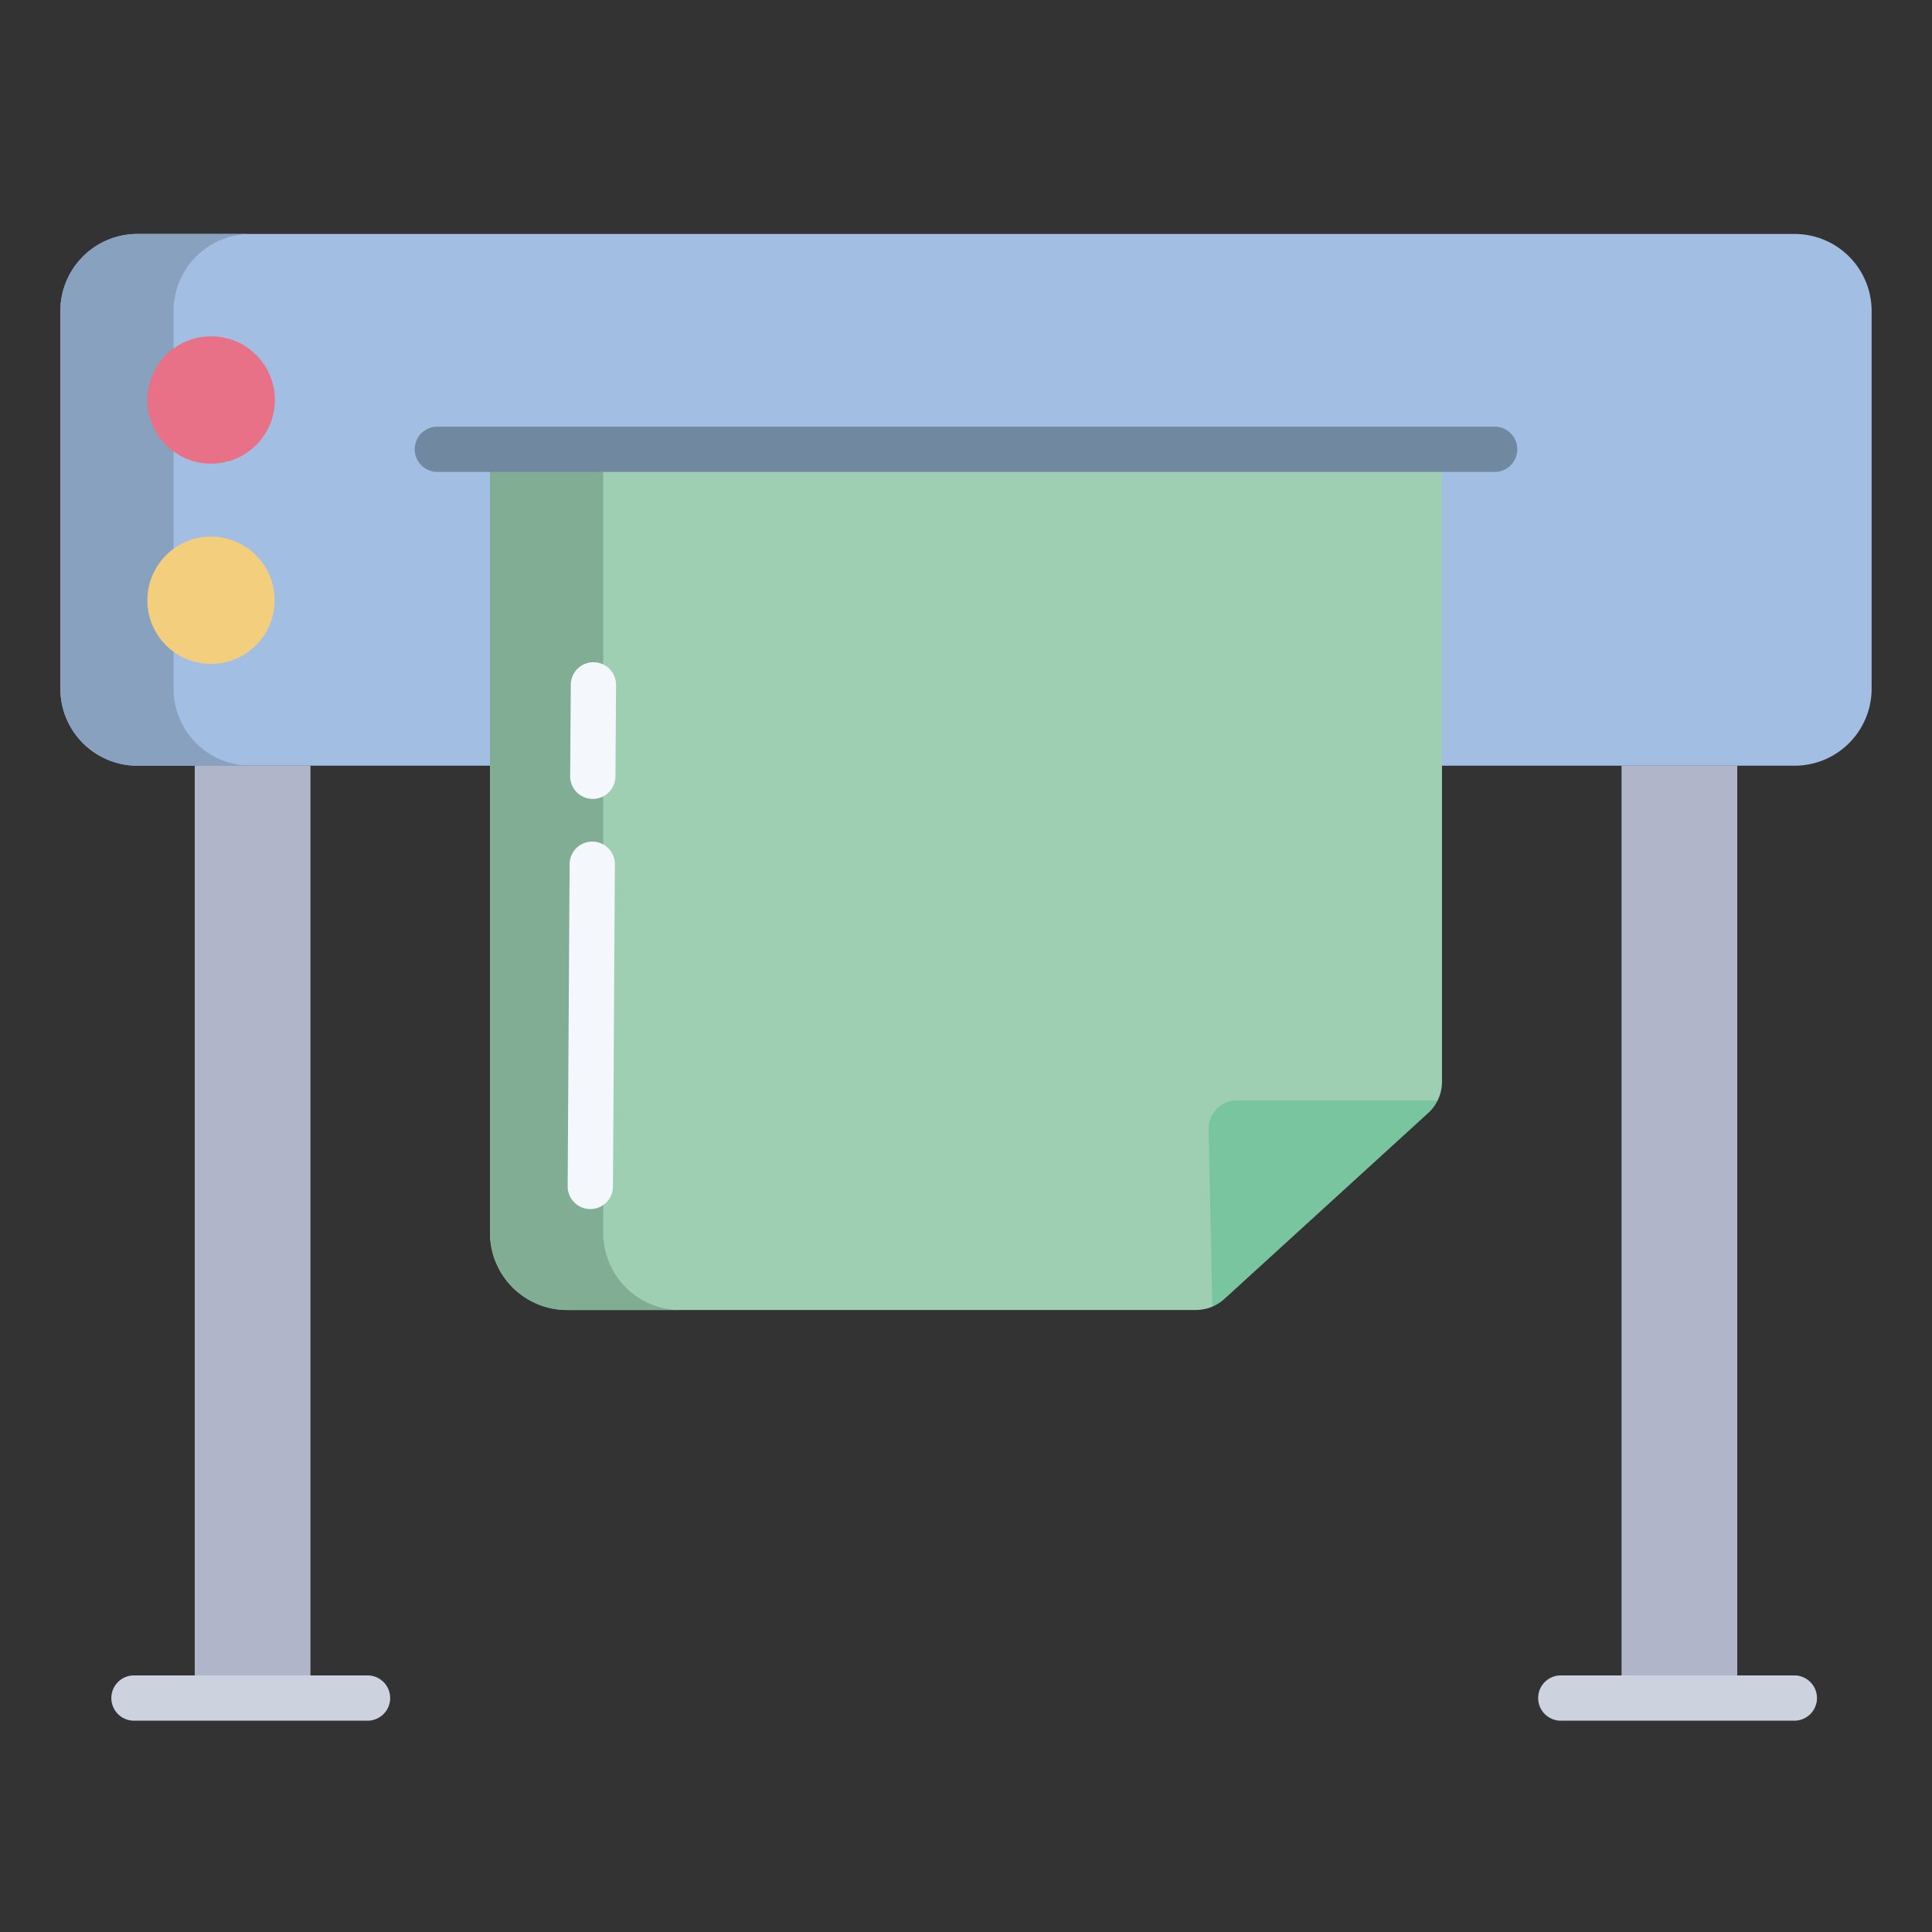 <svg id="Layer_1" height="512" viewBox="0 0 512 512" width="512" xmlns="http://www.w3.org/2000/svg" data-name="Layer 1"><rect x="0" y="0" width="512" height="512" fill="#333333" stroke="none"/><path d="m475.56 62h-439.12a20.417 20.417 0 0 0 -20.44 20.4v100.12a20.423 20.423 0 0 0 20.44 20.4h439.12a20.423 20.423 0 0 0 20.44-20.4v-100.12a20.417 20.417 0 0 0 -20.44-20.4z" fill="#a3bee3"/><path d="m429.73 202.92h30.66v247.08h-30.66z" fill="#b0b5ca"/><path d="m51.61 202.92h30.66v247.08h-30.66z" fill="#b0b5ca"/><path d="m46 182.52v-100.12a20.417 20.417 0 0 1 20.44-20.4h-30a20.417 20.417 0 0 0 -20.44 20.4v100.12a20.423 20.423 0 0 0 20.44 20.4h30a20.423 20.423 0 0 1 -20.44-20.4z" fill="#88a1bf"/><path d="m129.86 119.07v207.69a20.417 20.417 0 0 0 20.44 20.4h166.6a11.405 11.405 0 0 0 4.37-.88l59.71-54.65h.01a11.178 11.178 0 0 0 1.15-4.95v-167.61z" fill="#9ecfb2"/><ellipse cx="55.95" cy="106" fill="#e87187" rx="16.9" ry="16.87"/><path d="m55.95 142.21a16.865 16.865 0 1 1 -16.9 16.87 16.885 16.885 0 0 1 16.9-16.87z" fill="#f3ce7d"/><path d="m327.81 291.63h53.17a10.964 10.964 0 0 1 -2.5 3.34l-53.99 49.25a11.263 11.263 0 0 1 -3.22 2.06l-.99-46.98a7.521 7.521 0 0 1 7.53-7.67z" fill="#78c59f"/><path d="m159.86 326.76v-207.69h-30v207.69a20.417 20.417 0 0 0 20.44 20.4h30a20.417 20.417 0 0 1 -20.44-20.4z" fill="#80ad93"/><path d="m396.1 125.068h-280.2a6 6 0 0 1 0-12h280.2a6 6 0 0 1 0 12z" fill="#7088a0"/><path d="m97.4 456h-61.893a6 6 0 1 1 0-12h61.893a6 6 0 0 1 0 12z" fill="#ccd3df"/><path d="m475.516 456h-61.889a6 6 0 1 1 0-12h61.889a6 6 0 1 1 0 12z" fill="#ccd3df"/><g fill="#f4f8fc"><path d="m156.433 320.417h-.033a6 6 0 0 1 -5.963-6.036l.512-85.389a6 6 0 0 1 6-5.964h.036a6 6 0 0 1 5.964 6.037l-.512 85.388a6 6 0 0 1 -6.004 5.964z"/><path d="m157.1 211.723h-.042a6 6 0 0 1 -5.959-6.041l.166-24.228a6 6 0 1 1 12 .082l-.165 24.228a6 6 0 0 1 -6 5.959z"/></g></svg>